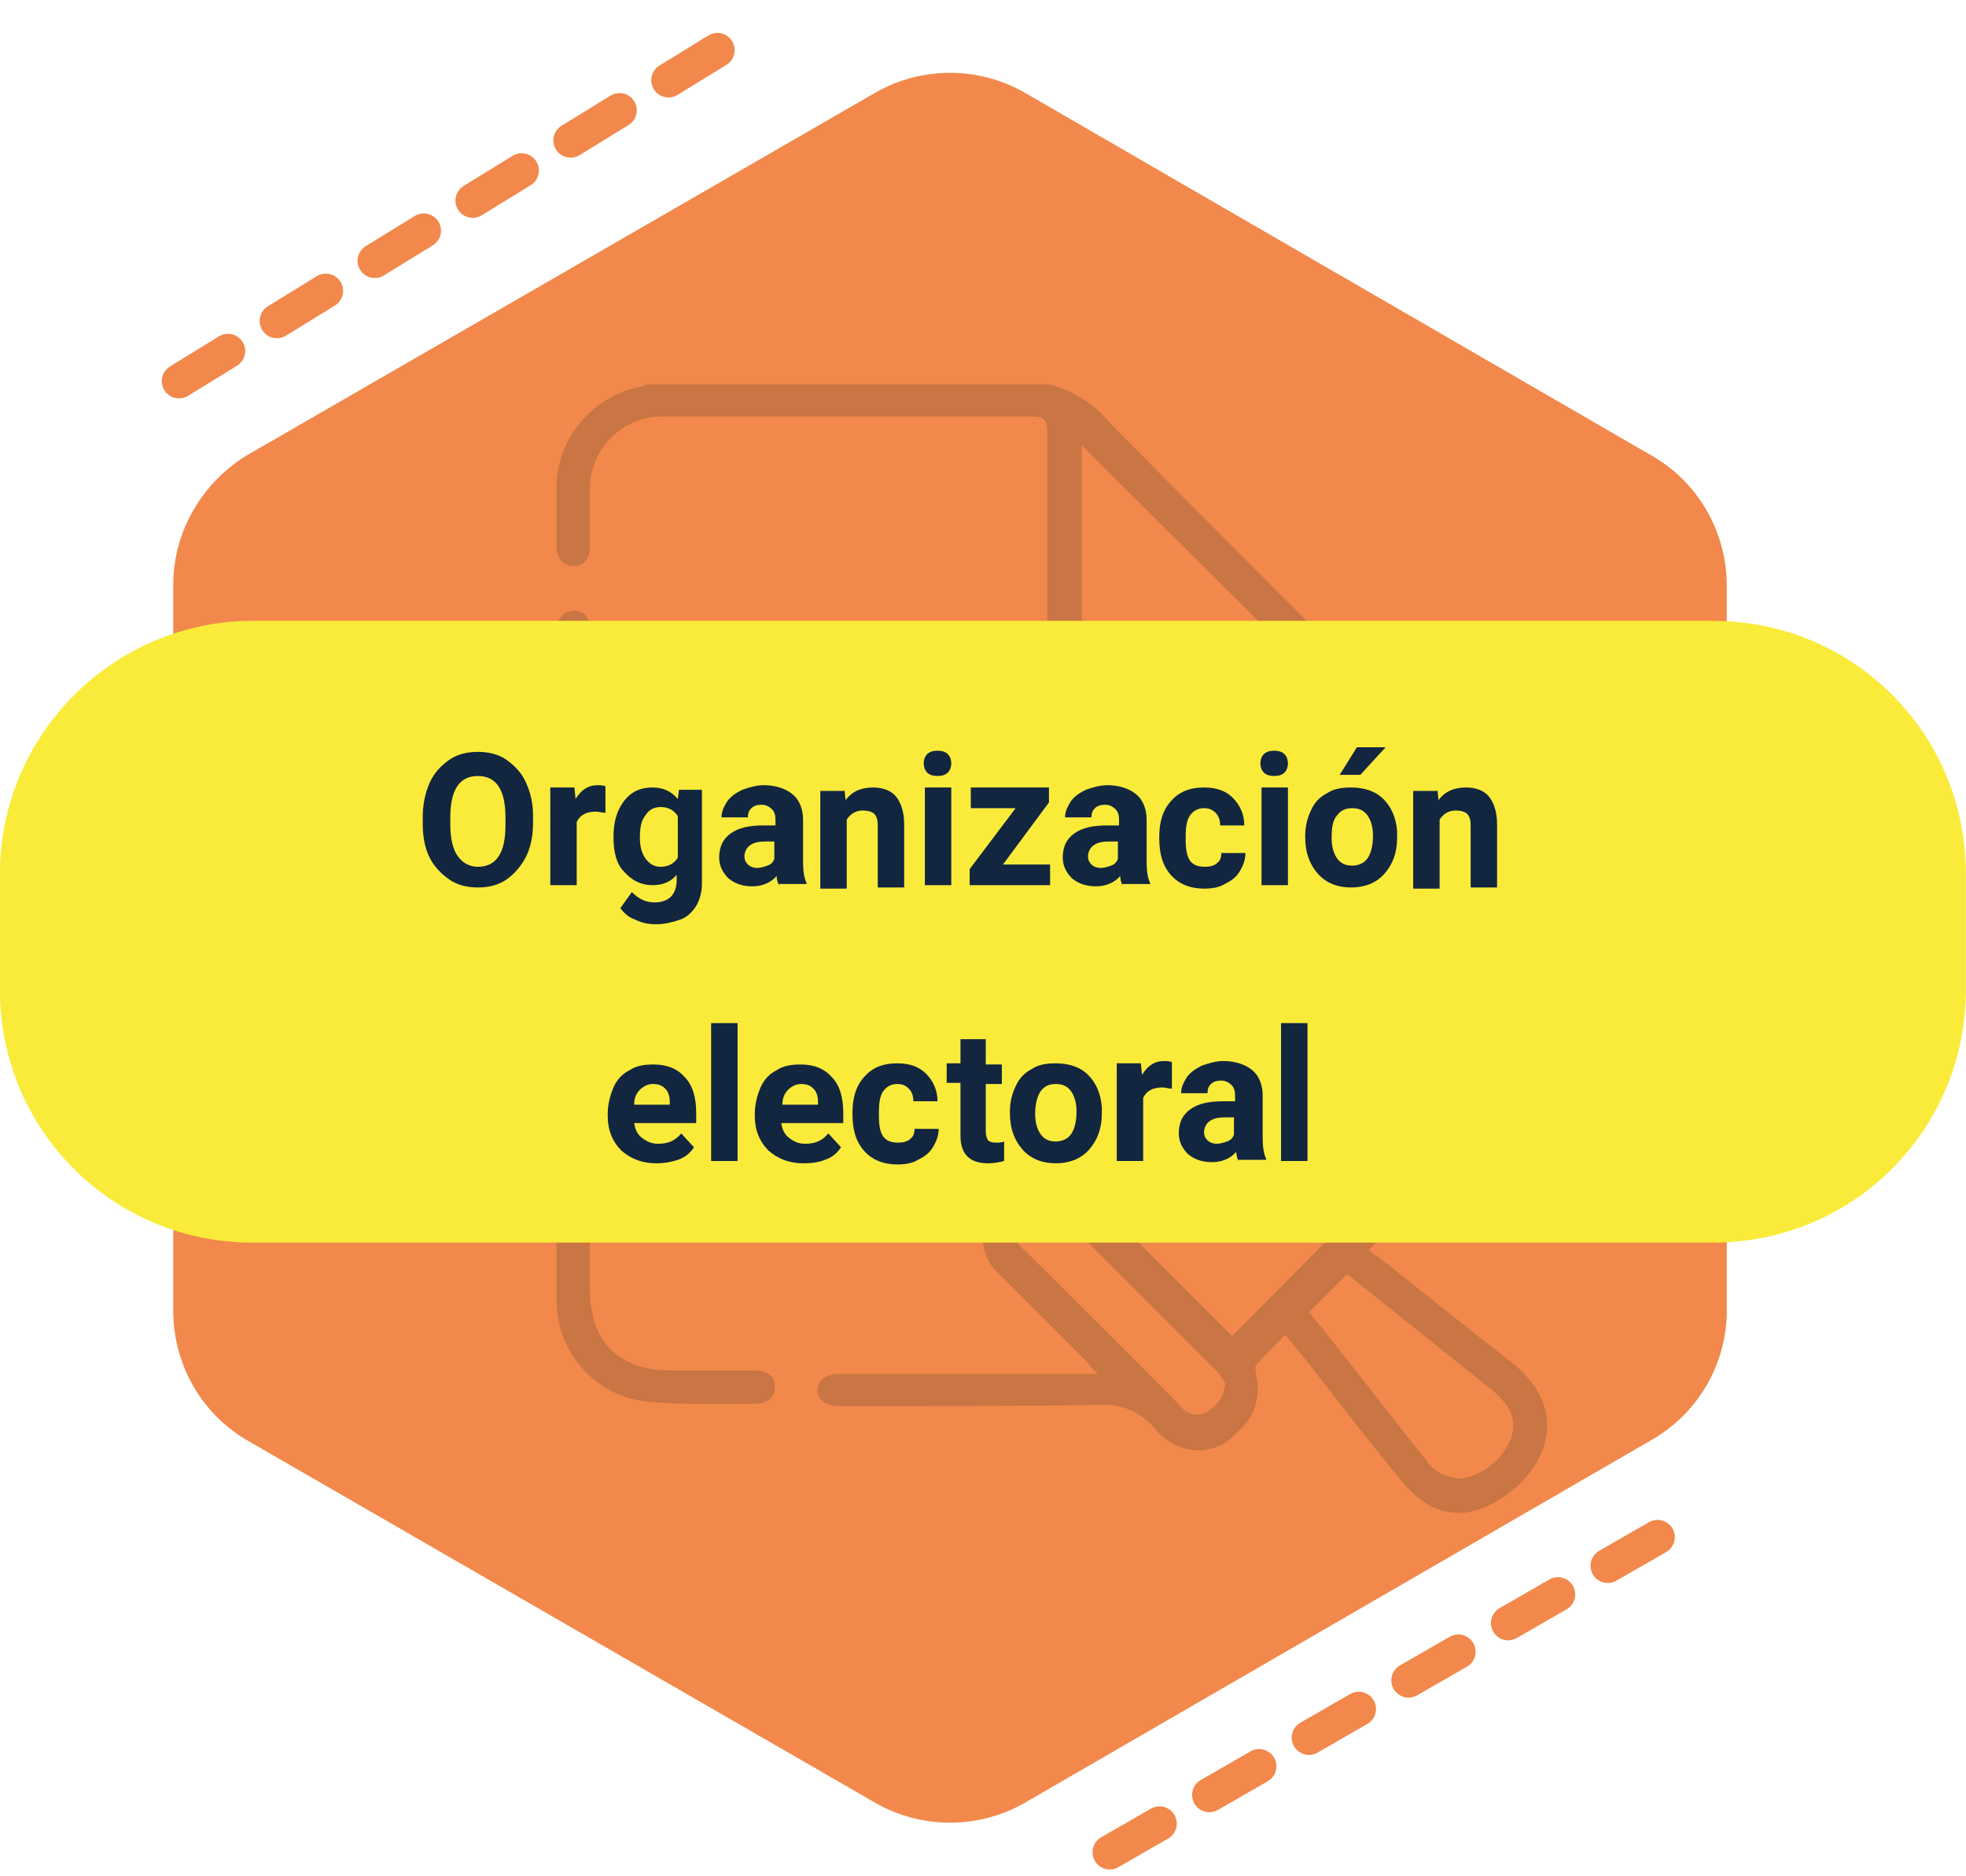 <?xml version="1.0" encoding="utf-8"?>
<!-- Generator: Adobe Illustrator 25.4.1, SVG Export Plug-In . SVG Version: 6.00 Build 0)  -->
<svg version="1.1" id="Capa_1" xmlns="http://www.w3.org/2000/svg" xmlns:xlink="http://www.w3.org/1999/xlink" x="0px" y="0px"
	 viewBox="0 0 171.1 163.2" style="enable-background:new 0 0 171.1 163.2;" xml:space="preserve">
<style type="text/css">
	.st0{fill:#F2884B;}
	.st1{fill:none;stroke:#F2884B;stroke-width:3;stroke-linecap:round;stroke-dasharray:5;}
	.st2{fill:#C97544;}
	.st3{fill:#FAEB3B;}
	.st4{enable-background:new    ;}
	.st5{fill:#12263F;}
</style>
<g id="Grupo_131436" transform="translate(3025 11481.063)">
	<g id="Grupo_130357" transform="translate(-3011.12 -11479)">
		<path id="Polígono_52" class="st0" d="M136.4,112c0,4.6-2.5,8.9-6.5,11.2l-54.6,31.6c-4,2.3-9,2.3-13,0L7.7,123.3
			c-4-2.3-6.5-6.6-6.5-11.3V48.8c0-4.6,2.5-8.9,6.5-11.3L62.3,6c4-2.3,9-2.3,13,0l54.6,31.6c4,2.3,6.5,6.6,6.5,11.3V112z"/>
		<line id="Línea_143" class="st1" x1="1.7" y1="31.1" x2="52.3" y2="0"/>
		<line id="Línea_147" class="st1" x1="82.7" y1="159.1" x2="133.3" y2="130"/>
	</g>
	<g id="Grupo_130369" transform="translate(-2976.562 -11447.617)">
		<path id="Trazado_145985" class="st2" d="M42.9,0c2,0.5,3.9,1.7,5.2,3.3c6.7,6.8,13.4,13.5,20.1,20.2c1.7,1.6,2.6,3.8,2.5,6.2
			c0,2.3,0,4.5,0,6.8c0,0.5-0.2,1-0.5,1.4c-0.4,0.3-0.9,0.4-1.4,0.3c-0.5-0.3-0.8-0.8-0.9-1.4c-0.1-2.4,0-4.8,0-7.2
			c0-1.5,0-1.5-1.5-1.5c-5.6,0-11.1,0-16.7,0c-3.5,0-6-1.9-6.8-5c-0.2-0.7-0.2-1.5-0.2-2.3c0-5.6,0-11.1,0-16.7
			c0-0.9-0.2-1.3-1.2-1.3c-10.8,0-21.6,0-32.4,0C5.8,2.8,3,5.5,2.9,8.9c0,0.1,0,0.2,0,0.3c0,1.6,0,3.3,0,4.9c0,1.1-0.5,1.7-1.4,1.7
			c-0.9,0-1.5-0.6-1.5-1.7c0-1.8,0-3.5,0-5.3C0.1,4.6,3.2,1,7.3,0.2c0.2,0,0.4-0.1,0.5-0.2L42.9,0z M65.7,25.2l-20-19.9
			c0,0.2,0,0.5,0,0.7c0,4.9,0,9.9,0,14.8c0,2.9,1.5,4.3,4.4,4.3c4.9,0,9.8,0,14.6,0C65,25.2,65.3,25.2,65.7,25.2L65.7,25.2z"/>
		<path id="Trazado_145986" class="st2" d="M67.9,52.8c0-2.1,0-3.8,0-5.6c0-1.1,0-2.3,0-3.4c0-1,0.5-1.6,1.4-1.6
			c0.8,0,1.5,0.6,1.5,1.4c0,0.1,0,0.2,0,0.2c0,3.1,0.1,6.1,0,9.2c-0.2,1.8,0.5,3.6,1.9,4.7c2.2,1.9,4,4.3,6.3,6.2
			c3.2,2.7,1.6,7.4-1.9,8.6c-1,0.2-2,0.2-3,0.2c-0.3,0-0.7,0.1-1,0.3c-0.8,0.7-1.5,1.4-2.4,2.3c0.3,0.3,0.5,0.5,0.8,0.6
			c3.8,3,7.6,6.1,11.5,9.1c5.3,4.1,3.2,9.1-0.3,11.6c-3.3,2.4-6.4,2.1-9-1c-2.5-3-4.9-6.1-7.3-9.2c-0.9-1.2-1.9-2.4-3-3.7
			c-0.9,0.9-1.7,1.7-2.5,2.6c-0.2,0.2,0,0.6,0,1c0.4,1.8-0.2,3.7-1.7,4.9c-1.2,1.4-3.1,1.9-4.8,1.3c-0.9-0.3-1.7-0.9-2.3-1.6
			c-1.2-1.5-3.1-2.3-5-2.1c-7.3,0.1-14.6,0.1-21.9,0.1c-0.2,0-0.4,0-0.7,0c-1.1,0-1.8-0.6-1.8-1.4s0.7-1.4,1.8-1.4
			c5.6,0,11.2,0,16.8,0h5.8c-0.4-0.4-0.6-0.6-0.8-0.9c-2.6-2.6-5.1-5.1-7.7-7.7c-1.7-1.5-2-3.9-0.8-5.8c1.1-2.1,3.5-3.2,5.8-2.7
			c0.5,0.2,1,0,1.3-0.3c3.9-3.9,7.7-7.8,11.6-11.6c0.4-0.3,0.6-0.8,0.4-1.3c-1-3.5,2.5-7.2,6-6.5c0.8,0.2,1.6,0.7,2.3,1.3
			C66.2,50.9,66.9,51.8,67.9,52.8z M46.8,70.8l12,12l12.4-12.5c-1.2-1.2-2.6-2.5-3.9-3.8c-0.9-0.9-1-1.7-0.3-2.3s1.5-0.5,2.3,0.3
			c1.6,1.6,3.3,3.3,4.9,4.9c0.8,0.8,1.9,0.7,2.8-0.3c0.8-0.6,1-1.8,0.3-2.7c0,0-0.1-0.1-0.1-0.1c-4.7-4.7-9.3-9.4-14-14
			c-0.9-0.9-1.8-0.8-2.8,0.2c-0.9,0.6-1,1.8-0.4,2.7c0.1,0.1,0.1,0.2,0.2,0.3c1.2,1.2,2.5,2.5,3.7,3.7c0.8,0.8,0.9,1.6,0.2,2.3
			S62.8,62,62,61.2c-0.9-0.9-1.9-1.9-2.8-2.8L46.8,70.8z M68.8,77.4l-3.3,3.3c0.4,0.6,1,1.2,1.5,1.9c2.9,3.6,5.7,7.3,8.6,10.9
			c0.7,1.1,1.9,1.7,3.2,1.7c2-0.4,3.6-1.7,4.3-3.6c0.5-1.6-0.1-2.8-1.8-4.2l-0.5-0.4L68.8,77.4z M58.2,86.9
			c-0.2-0.3-0.4-0.6-0.6-0.9c-4.7-4.7-9.3-9.3-14-14c-0.3-0.3-0.6-0.5-1-0.5c-1.1,0-2.1,0.6-2.5,1.6c-0.4,0.8-0.1,1.7,0.6,2.2
			c4.5,4.5,9.1,9,13.6,13.6c0.5,0.7,1.4,0.9,2.1,0.6C57.5,89,58.1,88,58.2,86.9L58.2,86.9z"/>
		<path id="Trazado_145987" class="st2" d="M2.9,50.6c0,9.4,0,18.8,0,28.1c0,4.6,2.5,7.1,7.1,7.1c2.4,0,4.8,0,7.2,0
			c1.2,0,1.8,0.5,1.8,1.4c0,0.9-0.6,1.5-1.8,1.5c-3.1,0-6.3,0.1-9.4-0.2c-4.4-0.5-7.7-4.2-7.8-8.6c0-0.4,0-0.7,0-1.1
			c0-18.9,0-37.9,0-56.9c0-0.4,0-0.8,0.1-1.1C0.3,20,1,19.6,1.8,19.7c0.6,0.1,1,0.6,1.1,1.2c0,0.3,0,0.6,0,1
			C2.9,31.5,2.9,41,2.9,50.6z"/>
		<path id="Trazado_145988" class="st2" d="M33.4,41.6c-6.9,0-13.7,0-20.6,0c-0.4,0-0.7,0-1,0c-0.7-0.1-1.2-0.7-1.1-1.3
			c-0.1-0.7,0.4-1.3,1.1-1.4c0.3-0.1,0.6-0.1,0.9-0.1c13.9,0,27.9,0,41.8,0c0.3,0,0.6,0,0.9,0.1c0.7,0.1,1.2,0.8,1.1,1.5
			c0,0.7-0.5,1.2-1.2,1.3c-0.3,0-0.7,0-1,0C47.2,41.6,40.3,41.6,33.4,41.6z"/>
		<path id="Trazado_145989" class="st2" d="M28.6,53.1c-5.3,0-10.5,0-15.8,0c-0.4,0-0.7,0-1,0c-0.6-0.1-1.1-0.6-1.1-1.2
			c-0.1-0.7,0.3-1.3,1-1.5c0.4-0.1,0.8-0.1,1.1-0.1c10.6,0,21.2,0,31.9,0c0.4,0,0.9-0.1,1.2,0.2c0.4,0.3,0.9,0.9,0.9,1.4
			s-0.6,0.9-1,1.3c-0.2,0.2-0.7,0.1-1,0.1C39.3,53.1,33.9,53.1,28.6,53.1z"/>
		<path id="Trazado_145990" class="st2" d="M24.3,64.6c-3.8,0-7.6,0-11.4,0c-0.6,0-1.1-0.2-1.5-0.5c-0.5-0.6-0.4-1.4,0.1-1.9
			c0.2-0.1,0.4-0.2,0.6-0.3c0.4-0.1,0.8-0.1,1.1-0.1c7.4,0,14.8,0,22.2,0c0.2,0,0.3,0,0.5,0c1,0,1.7,0.6,1.7,1.4s-0.6,1.4-1.7,1.4
			C32,64.6,28.1,64.6,24.3,64.6z"/>
		<path id="Trazado_145991" class="st2" d="M24.2,30.1c-3.7,0-7.3,0-11,0c-0.4,0-0.7,0-1-0.1c-0.8-0.2-1.2-0.9-1.1-1.7
			c0.1-0.5,0.5-0.9,1.1-1.1c0.3-0.1,0.6-0.1,1-0.1c7.5,0,14.9,0,22.4,0c0.3,0,0.8-0.1,1,0.1c0.5,0.3,0.8,0.8,1,1.3
			c0.1,0.6-0.3,1.2-1,1.4c0,0-0.1,0-0.1,0c-0.4,0.1-0.8,0.1-1.1,0.1C31.6,30.1,27.9,30.1,24.2,30.1z"/>
	</g>
	<g id="Grupo_130397" transform="translate(-4052.91 -17600.844)">
		<path id="Rectángulo_34885" class="st3" d="M1049.9,6173.8H1177c12.2,0,22,9.8,22,22v10.1c0,12.2-9.8,22-22,22h-127.1
			c-12.2,0-22-9.8-22-22v-10.1C1027.9,6183.7,1037.8,6173.8,1049.9,6173.8z"/>
		<g class="st4">
			<path class="st5" d="M1074.3,6191.4c0,1.1-0.2,2.1-0.6,2.9c-0.4,0.8-1,1.5-1.7,2c-0.7,0.5-1.6,0.7-2.5,0.7
				c-0.9,0-1.8-0.2-2.5-0.7c-0.7-0.5-1.3-1.1-1.7-1.9s-0.6-1.8-0.6-2.9v-0.6c0-1.1,0.2-2.1,0.6-3c0.4-0.9,1-1.5,1.7-2
				c0.7-0.5,1.6-0.7,2.5-0.7c0.9,0,1.8,0.2,2.5,0.7c0.7,0.5,1.3,1.1,1.7,2c0.4,0.9,0.6,1.8,0.6,2.9V6191.4z M1071.9,6190.9
				c0-1.2-0.2-2.1-0.6-2.7c-0.4-0.6-1-0.9-1.8-0.9c-0.8,0-1.4,0.3-1.8,0.9c-0.4,0.6-0.6,1.5-0.6,2.7v0.6c0,1.2,0.2,2.1,0.6,2.7
				c0.4,0.6,1,1,1.8,1c0.8,0,1.4-0.3,1.8-0.9s0.6-1.5,0.6-2.7V6190.9z"/>
			<path class="st5" d="M1080.6,6190.5c-0.3,0-0.6-0.1-0.8-0.1c-0.9,0-1.4,0.3-1.7,0.9v5.5h-2.3v-8.5h2.1l0.1,1
				c0.5-0.8,1.1-1.2,1.9-1.2c0.2,0,0.5,0,0.7,0.1L1080.6,6190.5z"/>
			<path class="st5" d="M1081.3,6192.6c0-1.3,0.3-2.3,0.9-3.1s1.4-1.2,2.5-1.2c0.9,0,1.6,0.3,2.2,1l0.1-0.8h2v8.2
				c0,0.7-0.2,1.4-0.5,1.9s-0.8,1-1.4,1.2s-1.3,0.4-2.1,0.4c-0.6,0-1.2-0.1-1.8-0.4c-0.6-0.2-1-0.6-1.3-1l1-1.4
				c0.6,0.6,1.2,0.9,2,0.9c0.6,0,1.1-0.2,1.4-0.5c0.3-0.3,0.5-0.8,0.5-1.4v-0.5c-0.5,0.6-1.2,0.9-2.1,0.9c-1,0-1.8-0.4-2.5-1.2
				C1081.6,6195,1081.3,6194,1081.3,6192.6L1081.3,6192.6z M1083.6,6192.7c0,0.8,0.2,1.4,0.5,1.8c0.3,0.4,0.7,0.7,1.3,0.7
				c0.7,0,1.2-0.3,1.5-0.8v-3.6c-0.3-0.5-0.8-0.8-1.5-0.8c-0.5,0-1,0.2-1.3,0.7C1083.7,6191.2,1083.6,6191.8,1083.6,6192.7z"/>
			<path class="st5" d="M1095.7,6196.8c-0.1-0.2-0.2-0.5-0.2-0.8c-0.5,0.6-1.3,0.9-2.1,0.9c-0.8,0-1.5-0.2-2.1-0.7
				c-0.5-0.5-0.8-1.1-0.8-1.8c0-0.9,0.3-1.6,1-2.1s1.6-0.7,2.9-0.7h1v-0.5c0-0.4-0.1-0.7-0.3-0.9c-0.2-0.2-0.5-0.4-0.9-0.4
				c-0.4,0-0.7,0.1-0.9,0.3c-0.2,0.2-0.3,0.4-0.3,0.8h-2.3c0-0.5,0.2-0.9,0.5-1.4c0.3-0.4,0.7-0.7,1.3-1c0.6-0.2,1.2-0.4,1.9-0.4
				c1,0,1.9,0.3,2.5,0.8c0.6,0.5,0.9,1.3,0.9,2.2v3.7c0,0.8,0.1,1.4,0.3,1.8v0.1H1095.7z M1093.8,6195.3c0.3,0,0.6-0.1,0.9-0.2
				s0.5-0.3,0.6-0.6v-1.5h-0.8c-1.1,0-1.7,0.4-1.8,1.2l0,0.1c0,0.3,0.1,0.5,0.3,0.7C1093.2,6195.2,1093.5,6195.3,1093.8,6195.3z"/>
			<path class="st5" d="M1101.4,6188.4l0.1,1c0.6-0.8,1.4-1.1,2.4-1.1c0.9,0,1.6,0.3,2,0.8s0.7,1.3,0.7,2.4v5.5h-2.3v-5.4
				c0-0.5-0.1-0.8-0.3-1c-0.2-0.2-0.6-0.3-1-0.3c-0.6,0-1.1,0.3-1.4,0.8v6h-2.3v-8.5H1101.4z"/>
			<path class="st5" d="M1108.3,6186.2c0-0.3,0.1-0.6,0.3-0.8s0.5-0.3,0.9-0.3c0.4,0,0.7,0.1,0.9,0.3c0.2,0.2,0.3,0.5,0.3,0.8
				c0,0.3-0.1,0.6-0.3,0.8c-0.2,0.2-0.5,0.3-0.9,0.3c-0.4,0-0.7-0.1-0.9-0.3C1108.4,6186.8,1108.3,6186.5,1108.3,6186.2z
				 M1110.7,6196.8h-2.3v-8.5h2.3V6196.8z"/>
			<path class="st5" d="M1115.2,6195h4.1v1.8h-7v-1.4l4-5.3h-3.9v-1.8h6.8v1.3L1115.2,6195z"/>
			<path class="st5" d="M1125.6,6196.8c-0.1-0.2-0.2-0.5-0.2-0.8c-0.5,0.6-1.3,0.9-2.1,0.9c-0.8,0-1.5-0.2-2.1-0.7
				c-0.5-0.5-0.8-1.1-0.8-1.8c0-0.9,0.3-1.6,1-2.1s1.6-0.7,2.9-0.7h1v-0.5c0-0.4-0.1-0.7-0.3-0.9c-0.2-0.2-0.5-0.4-0.9-0.4
				c-0.4,0-0.7,0.1-0.9,0.3c-0.2,0.2-0.3,0.4-0.3,0.8h-2.3c0-0.5,0.2-0.9,0.5-1.4c0.3-0.4,0.7-0.7,1.3-1c0.6-0.2,1.2-0.4,1.9-0.4
				c1,0,1.9,0.3,2.5,0.8c0.6,0.5,0.9,1.3,0.9,2.2v3.7c0,0.8,0.1,1.4,0.3,1.8v0.1H1125.6z M1123.7,6195.3c0.3,0,0.6-0.1,0.9-0.2
				s0.5-0.3,0.6-0.6v-1.5h-0.8c-1.1,0-1.7,0.4-1.8,1.2l0,0.1c0,0.3,0.1,0.5,0.3,0.7C1123.1,6195.2,1123.4,6195.3,1123.7,6195.3z"/>
			<path class="st5" d="M1132.8,6195.2c0.4,0,0.8-0.1,1-0.3c0.3-0.2,0.4-0.5,0.4-0.9h2.1c0,0.6-0.2,1.1-0.5,1.6
				c-0.3,0.5-0.7,0.8-1.3,1.1c-0.5,0.3-1.1,0.4-1.8,0.4c-1.2,0-2.2-0.4-2.9-1.2c-0.7-0.8-1-1.8-1-3.2v-0.1c0-1.3,0.3-2.3,1-3.1
				c0.7-0.8,1.6-1.2,2.9-1.2c1.1,0,1.9,0.3,2.5,0.9c0.6,0.6,1,1.4,1,2.4h-2.1c0-0.4-0.1-0.8-0.4-1.1c-0.3-0.3-0.6-0.4-1-0.4
				c-0.5,0-0.9,0.2-1.2,0.6c-0.3,0.4-0.4,1-0.4,1.9v0.2c0,0.9,0.1,1.5,0.4,1.9S1132.3,6195.2,1132.8,6195.2z"/>
			<path class="st5" d="M1137.6,6186.2c0-0.3,0.1-0.6,0.3-0.8s0.5-0.3,0.9-0.3c0.4,0,0.7,0.1,0.9,0.3c0.2,0.2,0.3,0.5,0.3,0.8
				c0,0.3-0.1,0.6-0.3,0.8c-0.2,0.2-0.5,0.3-0.9,0.3c-0.4,0-0.7-0.1-0.9-0.3C1137.7,6186.8,1137.6,6186.5,1137.6,6186.2z
				 M1140,6196.8h-2.3v-8.5h2.3V6196.8z"/>
			<path class="st5" d="M1141.5,6192.5c0-0.8,0.2-1.6,0.5-2.2c0.3-0.7,0.8-1.2,1.4-1.5c0.6-0.4,1.3-0.5,2.1-0.5c1.1,0,2.1,0.3,2.8,1
				c0.7,0.7,1.1,1.6,1.2,2.8l0,0.6c0,1.3-0.4,2.3-1.1,3.1c-0.7,0.8-1.7,1.2-2.9,1.2s-2.2-0.4-2.9-1.2s-1.1-1.8-1.1-3.2V6192.5z
				 M1143.8,6192.7c0,0.8,0.2,1.4,0.5,1.8c0.3,0.4,0.7,0.6,1.3,0.6c0.5,0,1-0.2,1.3-0.6c0.3-0.4,0.5-1.1,0.5-2
				c0-0.8-0.2-1.4-0.5-1.8c-0.3-0.4-0.7-0.6-1.3-0.6c-0.6,0-1,0.2-1.3,0.6C1143.9,6191.1,1143.8,6191.8,1143.8,6192.7z M1146,6184.8
				h2.5l-2.2,2.4h-1.8L1146,6184.8z"/>
			<path class="st5" d="M1153,6188.4l0.1,1c0.6-0.8,1.4-1.1,2.4-1.1c0.9,0,1.6,0.3,2,0.8s0.7,1.3,0.7,2.4v5.5h-2.3v-5.4
				c0-0.5-0.1-0.8-0.3-1c-0.2-0.2-0.6-0.3-1-0.3c-0.6,0-1.1,0.3-1.4,0.8v6h-2.3v-8.5H1153z"/>
		</g>
		<g class="st4">
			<path class="st5" d="M1085,6221c-1.2,0-2.2-0.4-3-1.1c-0.8-0.8-1.2-1.8-1.2-3v-0.2c0-0.8,0.2-1.6,0.5-2.3
				c0.3-0.7,0.8-1.2,1.4-1.5c0.6-0.4,1.3-0.5,2.1-0.5c1.2,0,2.1,0.4,2.7,1.1c0.7,0.7,1,1.8,1,3.1v0.9h-5.4c0.1,0.6,0.3,1,0.7,1.3
				c0.4,0.3,0.8,0.5,1.4,0.5c0.9,0,1.5-0.3,2-0.9l1.1,1.2c-0.3,0.5-0.8,0.9-1.4,1.1C1086.3,6220.9,1085.7,6221,1085,6221z
				 M1084.7,6214.1c-0.4,0-0.8,0.2-1.1,0.5c-0.3,0.3-0.5,0.7-0.5,1.3h3.1v-0.2c0-0.5-0.1-0.9-0.4-1.2
				C1085.5,6214.2,1085.2,6214.1,1084.7,6214.1z"/>
			<path class="st5" d="M1092.1,6220.8h-2.3v-12h2.3V6220.8z"/>
			<path class="st5" d="M1097.8,6221c-1.2,0-2.2-0.4-3-1.1c-0.8-0.8-1.2-1.8-1.2-3v-0.2c0-0.8,0.2-1.6,0.5-2.3
				c0.3-0.7,0.8-1.2,1.4-1.5c0.6-0.4,1.3-0.5,2.1-0.5c1.2,0,2.1,0.4,2.7,1.1c0.7,0.7,1,1.8,1,3.1v0.9h-5.4c0.1,0.6,0.3,1,0.7,1.3
				c0.4,0.3,0.8,0.5,1.4,0.5c0.9,0,1.5-0.3,2-0.9l1.1,1.2c-0.3,0.5-0.8,0.9-1.4,1.1C1099.2,6220.9,1098.6,6221,1097.8,6221z
				 M1097.6,6214.1c-0.4,0-0.8,0.2-1.1,0.5c-0.3,0.3-0.5,0.7-0.5,1.3h3.1v-0.2c0-0.5-0.1-0.9-0.4-1.2
				C1098.4,6214.2,1098.1,6214.1,1097.6,6214.1z"/>
			<path class="st5" d="M1106.1,6219.2c0.4,0,0.8-0.1,1-0.3c0.3-0.2,0.4-0.5,0.4-0.9h2.1c0,0.6-0.2,1.1-0.5,1.6
				c-0.3,0.5-0.7,0.8-1.3,1.1c-0.5,0.3-1.1,0.4-1.8,0.4c-1.2,0-2.2-0.4-2.9-1.2c-0.7-0.8-1-1.8-1-3.2v-0.1c0-1.3,0.3-2.3,1-3.1
				c0.7-0.8,1.6-1.2,2.9-1.2c1.1,0,1.9,0.3,2.5,0.9c0.6,0.6,1,1.4,1,2.4h-2.1c0-0.4-0.1-0.8-0.4-1.1c-0.3-0.3-0.6-0.4-1-0.4
				c-0.5,0-0.9,0.2-1.2,0.6c-0.3,0.4-0.4,1-0.4,1.9v0.2c0,0.9,0.1,1.5,0.4,1.9S1105.6,6219.2,1106.1,6219.2z"/>
			<path class="st5" d="M1113.7,6210.3v2.1h1.4v1.7h-1.4v4.2c0,0.3,0.1,0.5,0.2,0.7c0.1,0.1,0.3,0.2,0.7,0.2c0.2,0,0.5,0,0.7-0.1
				v1.7c-0.4,0.1-0.9,0.2-1.4,0.2c-1.6,0-2.4-0.8-2.4-2.4v-4.6h-1.2v-1.7h1.2v-2.1H1113.7z"/>
			<path class="st5" d="M1115.8,6216.5c0-0.8,0.2-1.6,0.5-2.2c0.3-0.7,0.8-1.2,1.4-1.5c0.6-0.4,1.3-0.5,2.1-0.5c1.1,0,2.1,0.3,2.8,1
				c0.7,0.7,1.1,1.6,1.2,2.8l0,0.6c0,1.3-0.4,2.3-1.1,3.1c-0.7,0.8-1.7,1.2-2.9,1.2s-2.2-0.4-2.9-1.2s-1.1-1.8-1.1-3.2V6216.5z
				 M1118,6216.7c0,0.8,0.2,1.4,0.5,1.8c0.3,0.4,0.7,0.6,1.3,0.6c0.5,0,1-0.2,1.3-0.6c0.3-0.4,0.5-1.1,0.5-2c0-0.8-0.2-1.4-0.5-1.8
				c-0.3-0.4-0.7-0.6-1.3-0.6c-0.6,0-1,0.2-1.3,0.6C1118.2,6215.1,1118,6215.8,1118,6216.7z"/>
			<path class="st5" d="M1129.9,6214.5c-0.3,0-0.6-0.1-0.8-0.1c-0.9,0-1.4,0.3-1.7,0.9v5.5h-2.3v-8.5h2.1l0.1,1
				c0.5-0.8,1.1-1.2,1.9-1.2c0.2,0,0.5,0,0.7,0.1L1129.9,6214.5z"/>
			<path class="st5" d="M1135.7,6220.8c-0.1-0.2-0.2-0.5-0.2-0.8c-0.5,0.6-1.3,0.9-2.1,0.9c-0.8,0-1.5-0.2-2.1-0.7
				c-0.5-0.5-0.8-1.1-0.8-1.8c0-0.9,0.3-1.6,1-2.1c0.7-0.5,1.6-0.7,2.9-0.7h1v-0.5c0-0.4-0.1-0.7-0.3-0.9c-0.2-0.2-0.5-0.4-0.9-0.4
				c-0.4,0-0.7,0.1-0.9,0.3c-0.2,0.2-0.3,0.4-0.3,0.8h-2.3c0-0.5,0.2-0.9,0.5-1.4c0.3-0.4,0.7-0.7,1.3-1c0.6-0.2,1.2-0.4,1.9-0.4
				c1,0,1.9,0.3,2.5,0.8c0.6,0.5,0.9,1.3,0.9,2.2v3.7c0,0.8,0.1,1.4,0.3,1.8v0.1H1135.7z M1133.8,6219.3c0.3,0,0.6-0.1,0.9-0.2
				s0.5-0.3,0.6-0.6v-1.5h-0.8c-1.1,0-1.7,0.4-1.8,1.2l0,0.1c0,0.3,0.1,0.5,0.3,0.7C1133.2,6219.2,1133.5,6219.3,1133.8,6219.3z"/>
			<path class="st5" d="M1141.7,6220.8h-2.3v-12h2.3V6220.8z"/>
		</g>
	</g>
</g>
</svg>
